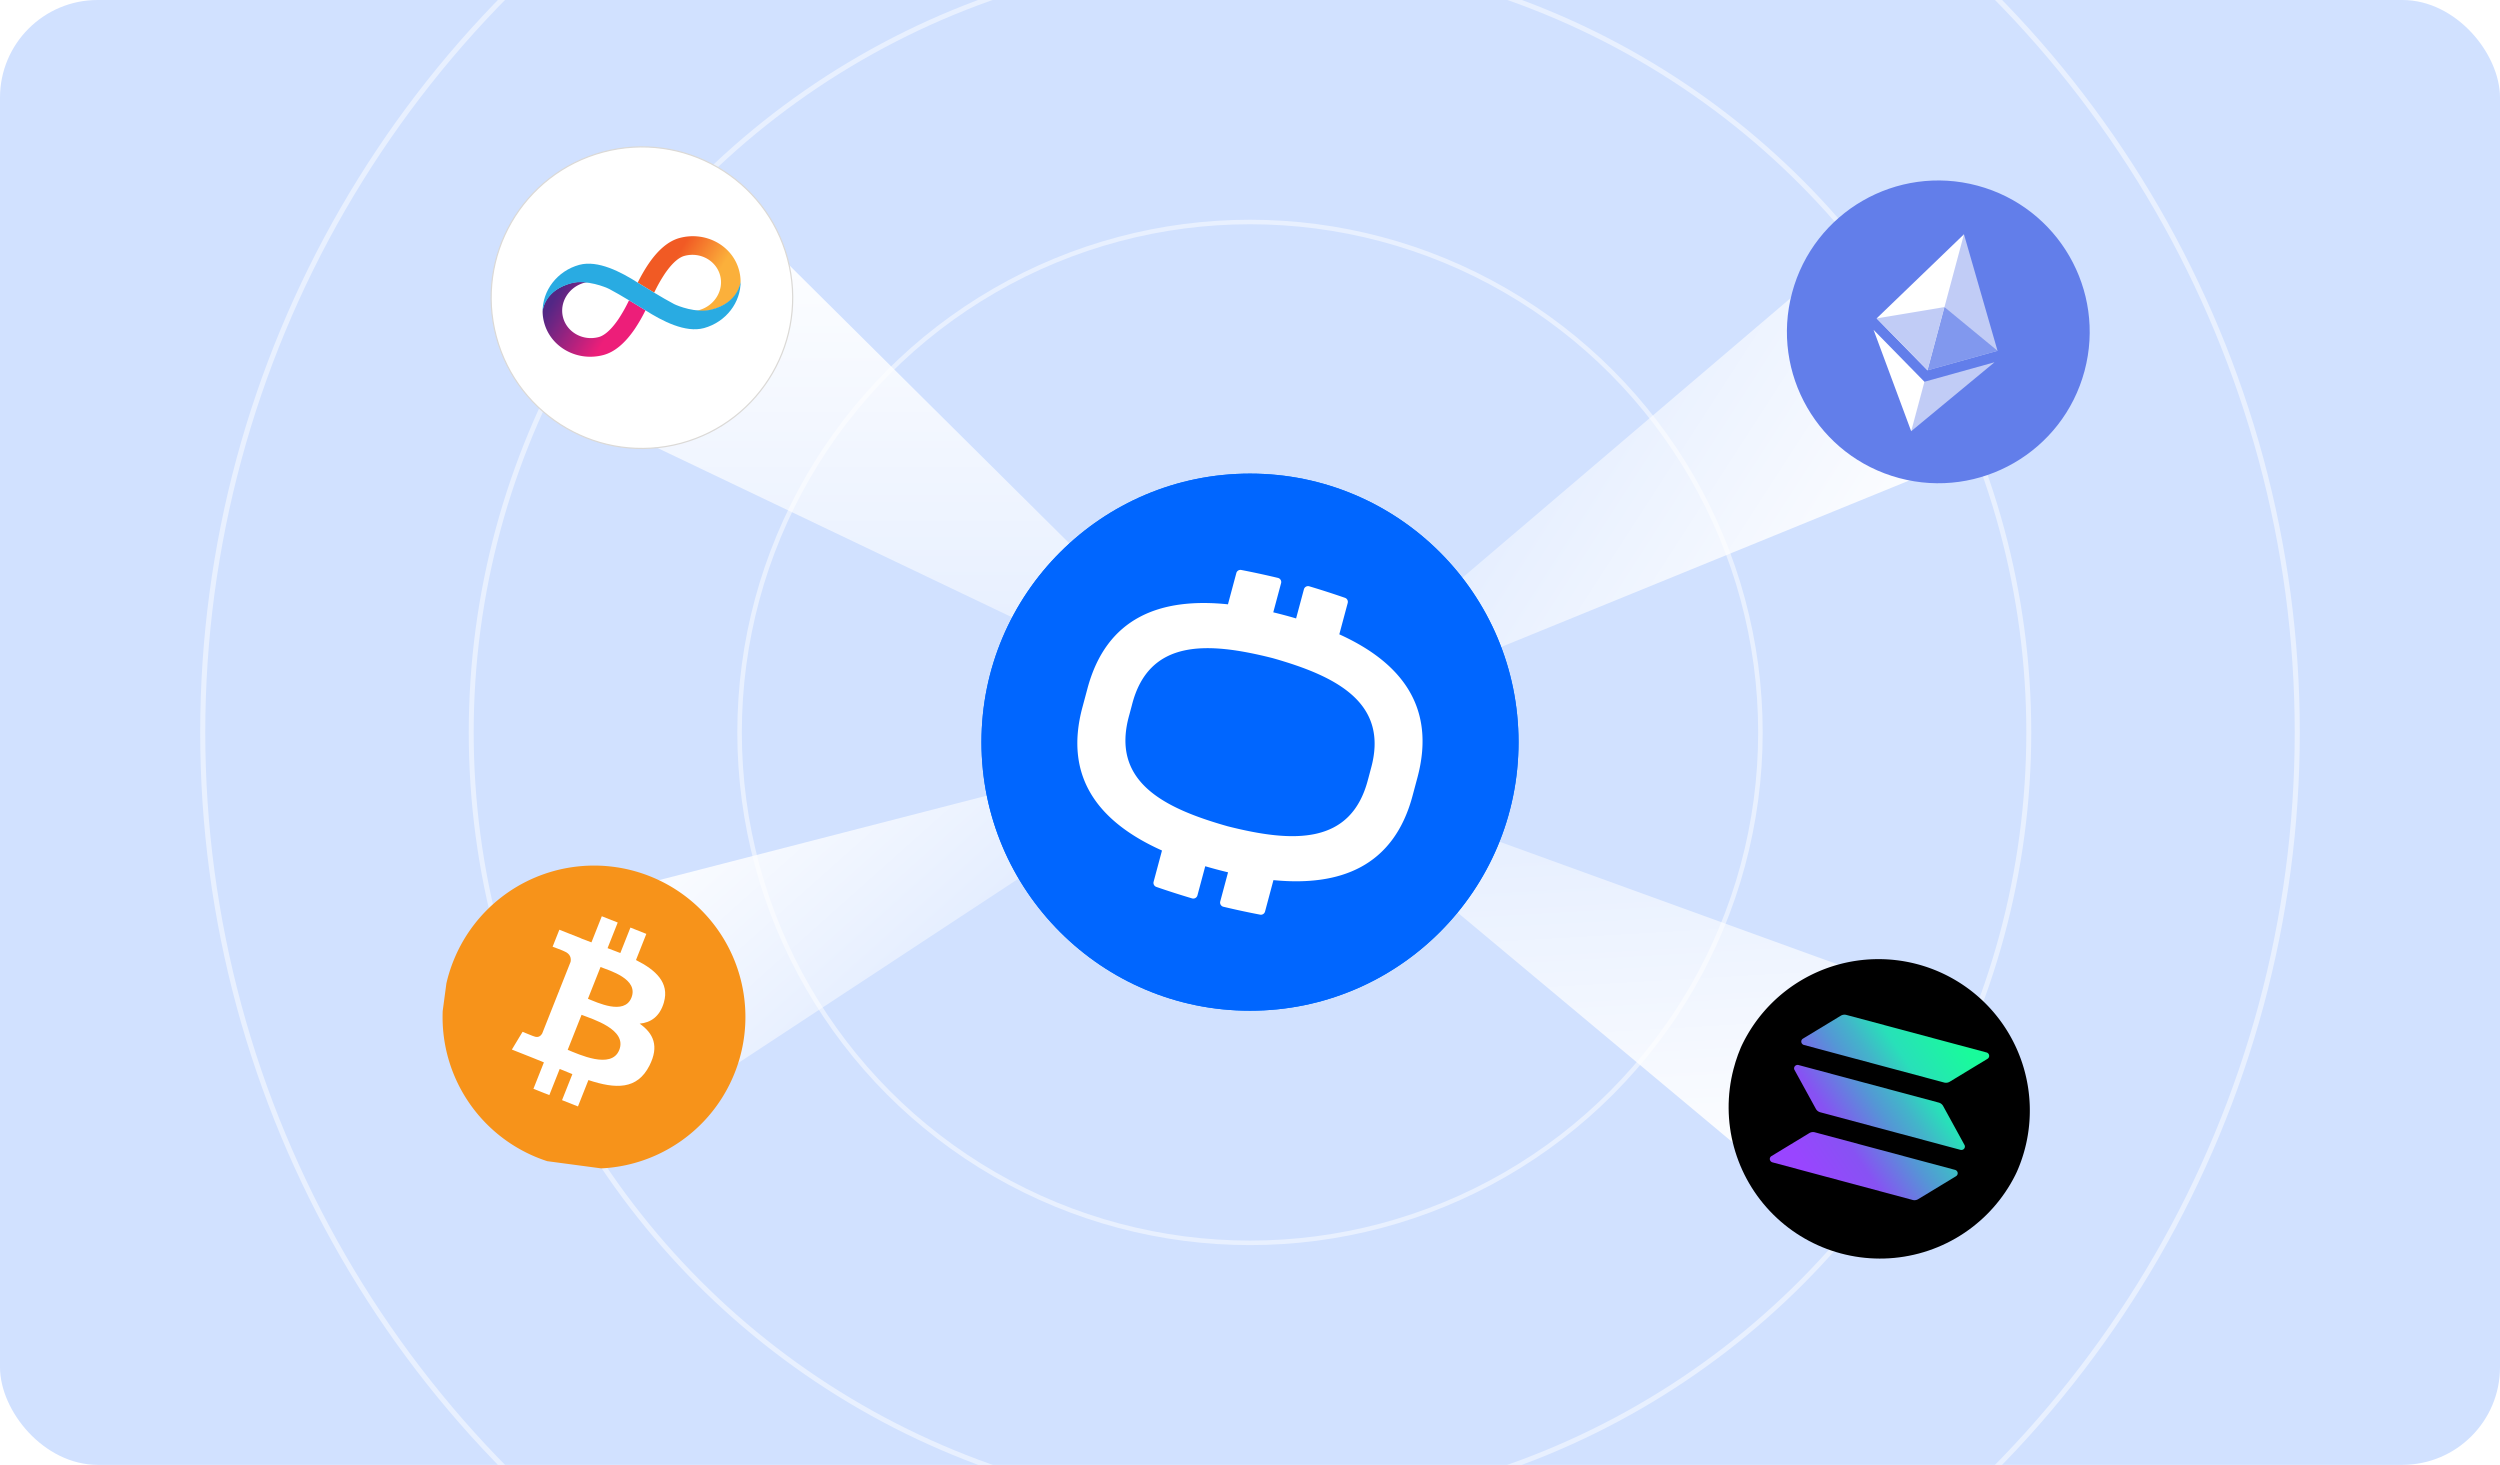 <svg xmlns="http://www.w3.org/2000/svg" width="1024" height="600" fill="none"><g clip-path="url(#a)"><rect width="1024" height="600" fill="#D1E1FF" rx="40"/><circle cx="512" cy="300" r="209.07" stroke="#fff" stroke-width="1.85" opacity=".5"/><circle cx="512" cy="300" r="318.99" stroke="#fff" stroke-width="2.02" opacity=".5"/><circle cx="512" cy="300" r="428.96" stroke="#fff" stroke-width="2.08" opacity=".5"/><path fill="url(#b)" d="M518.5 302.5 228.5 164l72-78 218 216.5Z"/><path fill="url(#c)" d="M520.5 303.5 767 93.5l55 87-301.5 123Z"/><path fill="url(#d)" d="M510.5 298.5 265 460l-45.5-86.5 291-75Z"/><path fill="url(#e)" d="M522.5 311.5 794 410l-55.5 82-216-180.5Z"/><g filter="url(#f)"><circle cx="512" cy="300" r="110" fill="#0172FF"/><circle cx="512" cy="300" r="68.03" stroke="#fff" stroke-width="12.85"/><path fill="#fff" fill-rule="evenodd" d="m509.97 223.43 15.28 3.91-3.2 12.5a61.4 61.4 0 0 0-16.15-.51l4.07-15.9Zm-32.51 126.82-4.18 16.3 15.28 3.92 3.3-12.9c-5.15-1.8-9.98-4.28-14.4-7.32Zm24.6 9.91-3.31 12.92 15.28 3.92 4.19-16.35a61.74 61.74 0 0 1-16.16-.49Zm44.58-110.35 4.08-15.93-15.28-3.92-3.2 12.5a60.75 60.75 0 0 1 14.4 7.35Z" clip-rule="evenodd"/><circle cx="512" cy="300" r="110" fill="url(#g)"/><path fill="#fff" fill-rule="evenodd" d="m521.6 356.51-3.44 12.87a1.75 1.75 0 0 1-2.02 1.27c-4.94-.94-9.96-2.02-15.03-3.23a1.76 1.76 0 0 1-1.3-2.16l3.2-11.95a185.19 185.19 0 0 1-9.34-2.49l-3.2 11.94a1.76 1.76 0 0 1-2.2 1.23c-5-1.49-9.89-3.05-14.63-4.7a1.75 1.75 0 0 1-1.12-2.11l3.43-12.8c-25.14-11.27-40.57-29.35-32.53-58.88l1.94-7.24c7.82-29.65 30.21-37.55 57.61-34.72l3.43-12.8a1.75 1.75 0 0 1 2.02-1.27c4.94.95 9.95 2.04 15.03 3.25.96.23 1.54 1.2 1.28 2.16l-3.2 11.94a192.24 192.24 0 0 1 9.35 2.5l3.2-11.92a1.76 1.76 0 0 1 2.2-1.24c5 1.5 9.88 3.07 14.63 4.72.87.3 1.35 1.23 1.11 2.12l-3.44 12.83c24.81 11.25 39.87 29.3 32 58.67l-1.94 7.24c-7.75 29.4-29.91 37.42-57.04 34.77Zm38.8-41.43 1.08-4.07c7.62-26.93-13.69-37.93-40.2-45.43-26.82-6.79-50.77-7.91-57.64 19.21l-1.09 4.08c-7.65 27.05 13.66 38.05 40.29 45.58 26.7 6.76 50.65 7.88 57.55-19.37Z" clip-rule="evenodd"/></g><g clip-path="url(#h)"><circle cx="262.93" cy="121.93" r="61.75" fill="#fff" stroke="#DBD9D6" stroke-width=".5" transform="rotate(-15 262.93 121.93)"/><path fill="url(#i)" d="M278.38 97.47c-4.46 1.2-8.73 4.74-12.69 10.53a65.03 65.03 0 0 0-4.48 7.77h.01s3.2 1.98 6.73 4.1a62 62 0 0 1 4.41-7.82c3.53-5.15 6.29-6.78 8-7.24 6.41-1.72 12.96 1.87 14.6 8 1.63 6.08-2.26 12.46-8.66 14.22-.29.07-.67.13-1.17.16 2.08.3 4.25.32 6.16-.19 11.75-3.15 12.04-11.28 12.05-11.86a18.1 18.1 0 0 0-.62-4.43c-2.72-10.16-13.65-16.1-24.34-13.24Z"/><path fill="url(#j)" d="M247.22 145.4c4.46-1.2 8.73-4.74 12.69-10.53a64.88 64.88 0 0 0 4.48-7.77h-.01s-3.2-1.98-6.73-4.1a62 62 0 0 1-4.41 7.82c-3.53 5.15-6.28 6.78-8 7.24-6.41 1.7-12.96-1.88-14.6-8-1.63-6.09 2.26-12.47 8.65-14.23.3-.08.68-.14 1.18-.17a15.88 15.88 0 0 0-6.16.2c-11.76 3.15-12.03 11.27-12.06 11.84.03 1.48.23 2.95.63 4.43 2.72 10.19 13.65 16.14 24.34 13.27Z"/><path fill="#29ABE2" d="M291.22 126.84c-6.06 1.47-13.55-1.5-15.14-2.31-4.1-2.1-13.87-8.14-14.64-8.62-7.21-4.63-16.6-9.45-24.12-7.44h-.02c-9.12 2.5-15.16 10.6-15.05 19.23.01-.57.97-9.03 12.08-11.72 6.05-1.46 13.6 1.57 15.2 2.38 4.1 2.1 13.87 8.14 14.64 8.62 7.2 4.61 16.6 9.43 24.11 7.42h.02c9.12-2.5 15.18-10.6 15.05-19.23-.02.57-1.01 8.97-12.13 11.67Z"/></g><g clip-path="url(#k)"><circle cx="793.93" cy="135.93" r="62" fill="#627EEA" transform="rotate(15 793.93 135.93)"/><g clip-path="url(#l)"><path fill="#C1CCF6" d="m804.44 95.96-1.03 1.7-14.3 53.33.4.69 28.68-8-13.75-47.72Z"/><path fill="#fff" d="m804.44 95.96-35.77 34.45 20.84 21.27 6.94-25.9 7.99-29.82Z"/><path fill="#C1CCF6" d="m788.25 156.37-.4.29-5.1 19 .07.97 34.13-28.25-28.7 7.99Z"/><path fill="#fff" d="m782.82 176.63 5.43-20.26-20.84-21.27 15.41 41.53Z"/><path fill="#8198EE" d="m789.51 151.68 28.68-8-21.74-17.9-6.94 25.9Z"/><path fill="#C1CCF6" d="m768.67 130.4 20.84 21.28 6.94-25.9-27.78 4.63Z"/></g></g><g clip-path="url(#m)"><path fill="#F7931A" d="M301.3 438.5a62 62 0 1 1-115.26-45.68 62 62 0 0 1 115.26 45.69Z"/><path fill="#fff" d="M271.94 410.54c2.32-8.02-3.32-13.24-11.44-17.31l4.24-10.71-6.52-2.59-4.13 10.43c-1.71-.68-3.48-1.34-5.23-2l4.16-10.49-6.52-2.58-4.24 10.7c-1.42-.53-2.82-1.05-4.17-1.58v-.04l-8.98-3.56-2.76 6.96s4.85 1.81 4.74 1.87c2.64 1.05 2.89 2.92 2.62 4.34l-4.84 12.2c.18.08.42.18.67.32l-.69-.27-6.77 17.09c-.45.79-1.46 1.92-3.3 1.19.05.1-4.74-1.88-4.74-1.88l-4.38 7.27 8.48 3.36c1.58.63 3.12 1.27 4.64 1.89l-4.29 10.83 6.51 2.58 4.25-10.72c1.77.75 3.5 1.45 5.19 2.12l-4.23 10.66 6.52 2.58 4.28-10.8c11.21 3.7 19.98 3.99 25-5.93 4.06-7.98 1.63-13.22-4-17.18 4.54-.43 8.25-2.88 9.94-8.75Zm-18.3 19.54c-3.2 8.1-16.7 1.69-21.11-.06l5.68-14.35c4.42 1.75 18.78 5.97 15.44 14.41Zm5-21.44c-2.92 7.36-14.14 1.92-17.82.46l5.16-13.01c3.68 1.46 15.7 4.87 12.66 12.55Z"/></g><g clip-path="url(#n)"><path fill="#000" d="M824.15 483.99a62 62 0 1 1-108.43-60.12 62 62 0 0 1 108.43 60.12Z"/><path fill="url(#o)" d="m801.2 481.77-15.5 9.4a2.92 2.92 0 0 1-2.29.33L726 476.1a1.48 1.48 0 0 1-1.07-1.17 1.38 1.38 0 0 1 .66-1.4l15.5-9.41a2.9 2.9 0 0 1 2.3-.32l57.4 15.38a1.48 1.48 0 0 1 1.07 1.17 1.38 1.38 0 0 1-.65 1.4Zm-5.28-28.73a2.9 2.9 0 0 0-1.82-1.42l-57.42-15.38a1.48 1.48 0 0 0-1.5.47 1.38 1.38 0 0 0-.14 1.56l8.73 15.9a2.9 2.9 0 0 0 1.82 1.42l57.4 15.38c.28.07.57.07.84-.02a1.38 1.38 0 0 0 .81-2.01l-8.72-15.9Zm-57.03-25.02 57.41 15.38a2.97 2.97 0 0 0 2.3-.32l15.5-9.4a1.4 1.4 0 0 0 .65-1.42 1.43 1.43 0 0 0-.36-.74 1.5 1.5 0 0 0-.7-.43l-57.42-15.38a2.99 2.99 0 0 0-2.28.32l-15.51 9.4a1.4 1.4 0 0 0-.66 1.42 1.49 1.49 0 0 0 1.07 1.17Z"/></g></g><defs><linearGradient id="b" x1="373.5" x2="373.5" y1="86" y2="302.5" gradientUnits="userSpaceOnUse"><stop stop-color="#fff"/><stop offset="1" stop-color="#fff" stop-opacity=".35"/></linearGradient><linearGradient id="c" x1="761.35" x2="604.62" y1="274.43" y2="173.23" gradientUnits="userSpaceOnUse"><stop stop-color="#fff"/><stop offset="1" stop-color="#fff" stop-opacity=".35"/></linearGradient><linearGradient id="d" x1="310.33" x2="402.04" y1="292.47" y2="395.26" gradientUnits="userSpaceOnUse"><stop stop-color="#fff"/><stop offset="1" stop-color="#fff" stop-opacity=".35"/></linearGradient><linearGradient id="e" x1="666.09" x2="654.95" y1="496.19" y2="303.83" gradientUnits="userSpaceOnUse"><stop stop-color="#fff"/><stop offset="1" stop-color="#fff" stop-opacity=".35"/></linearGradient><linearGradient id="g" x1="512" x2="512" y1="190" y2="410" gradientUnits="userSpaceOnUse"><stop stop-color="#06F"/><stop offset="1" stop-color="#06F"/></linearGradient><linearGradient id="i" x1="268.94" x2="302.05" y1="102.61" y2="122.97" gradientUnits="userSpaceOnUse"><stop offset=".21" stop-color="#F15A24"/><stop offset=".68" stop-color="#FBB03B"/></linearGradient><linearGradient id="j" x1="256.66" x2="223.55" y1="140.26" y2="119.89" gradientUnits="userSpaceOnUse"><stop offset=".21" stop-color="#ED1E79"/><stop offset=".89" stop-color="#522785"/></linearGradient><linearGradient id="o" x1="730.38" x2="806.95" y1="478.92" y2="426.94" gradientUnits="userSpaceOnUse"><stop offset=".08" stop-color="#9945FF"/><stop offset=".3" stop-color="#8752F3"/><stop offset=".5" stop-color="#5497D5"/><stop offset=".6" stop-color="#43B4CA"/><stop offset=".72" stop-color="#28E0B9"/><stop offset=".97" stop-color="#19FB9B"/></linearGradient><clipPath id="a"><rect width="1024" height="600" fill="#fff" rx="40"/></clipPath><clipPath id="h"><path fill="#fff" d="M187 78.1 306.77 46l32.1 119.78-119.78 32.09z"/></clipPath><clipPath id="k"><path fill="#fff" d="m750.1 60 119.77 32.1-32.1 119.77L718 179.77z"/></clipPath><clipPath id="l"><path fill="#fff" d="m779.68 89.32 49.53 13.28-21.61 80.67L758.06 170z"/></clipPath><clipPath id="m"><path fill="#fff" d="m190.44 346 122.9 16.43-16.43 122.91L174 468.91z"/></clipPath><clipPath id="n"><path fill="#fff" d="M710.05 437.89a62 62 0 1 1 119.77 32.09 62 62 0 0 1-119.77-32.1Z"/></clipPath><filter id="f" width="379.45" height="379.45" x="322.28" y="110.28" color-interpolation-filters="sRGB" filterUnits="userSpaceOnUse"><feFlood flood-opacity="0" result="BackgroundImageFix"/><feColorMatrix in="SourceAlpha" result="hardAlpha" values="0 0 0 0 0 0 0 0 0 0 0 0 0 0 0 0 0 0 127 0"/><feOffset/><feGaussianBlur stdDeviation="39.86"/><feComposite in2="hardAlpha" operator="out"/><feColorMatrix values="0 0 0 0 0 0 0 0 0 0.4 0 0 0 0 1 0 0 0 0.25 0"/><feBlend in2="BackgroundImageFix" result="effect1_dropShadow_5948_17064"/><feColorMatrix in="SourceAlpha" result="hardAlpha" values="0 0 0 0 0 0 0 0 0 0 0 0 0 0 0 0 0 0 127 0"/><feOffset dy="3.99"/><feGaussianBlur stdDeviation="3.99"/><feComposite in2="hardAlpha" operator="out"/><feColorMatrix values="0 0 0 0 0 0 0 0 0 0 0 0 0 0 0 0 0 0 0.14 0"/><feBlend in2="effect1_dropShadow_5948_17064" result="effect2_dropShadow_5948_17064"/><feBlend in="SourceGraphic" in2="effect2_dropShadow_5948_17064" result="shape"/></filter></defs></svg>